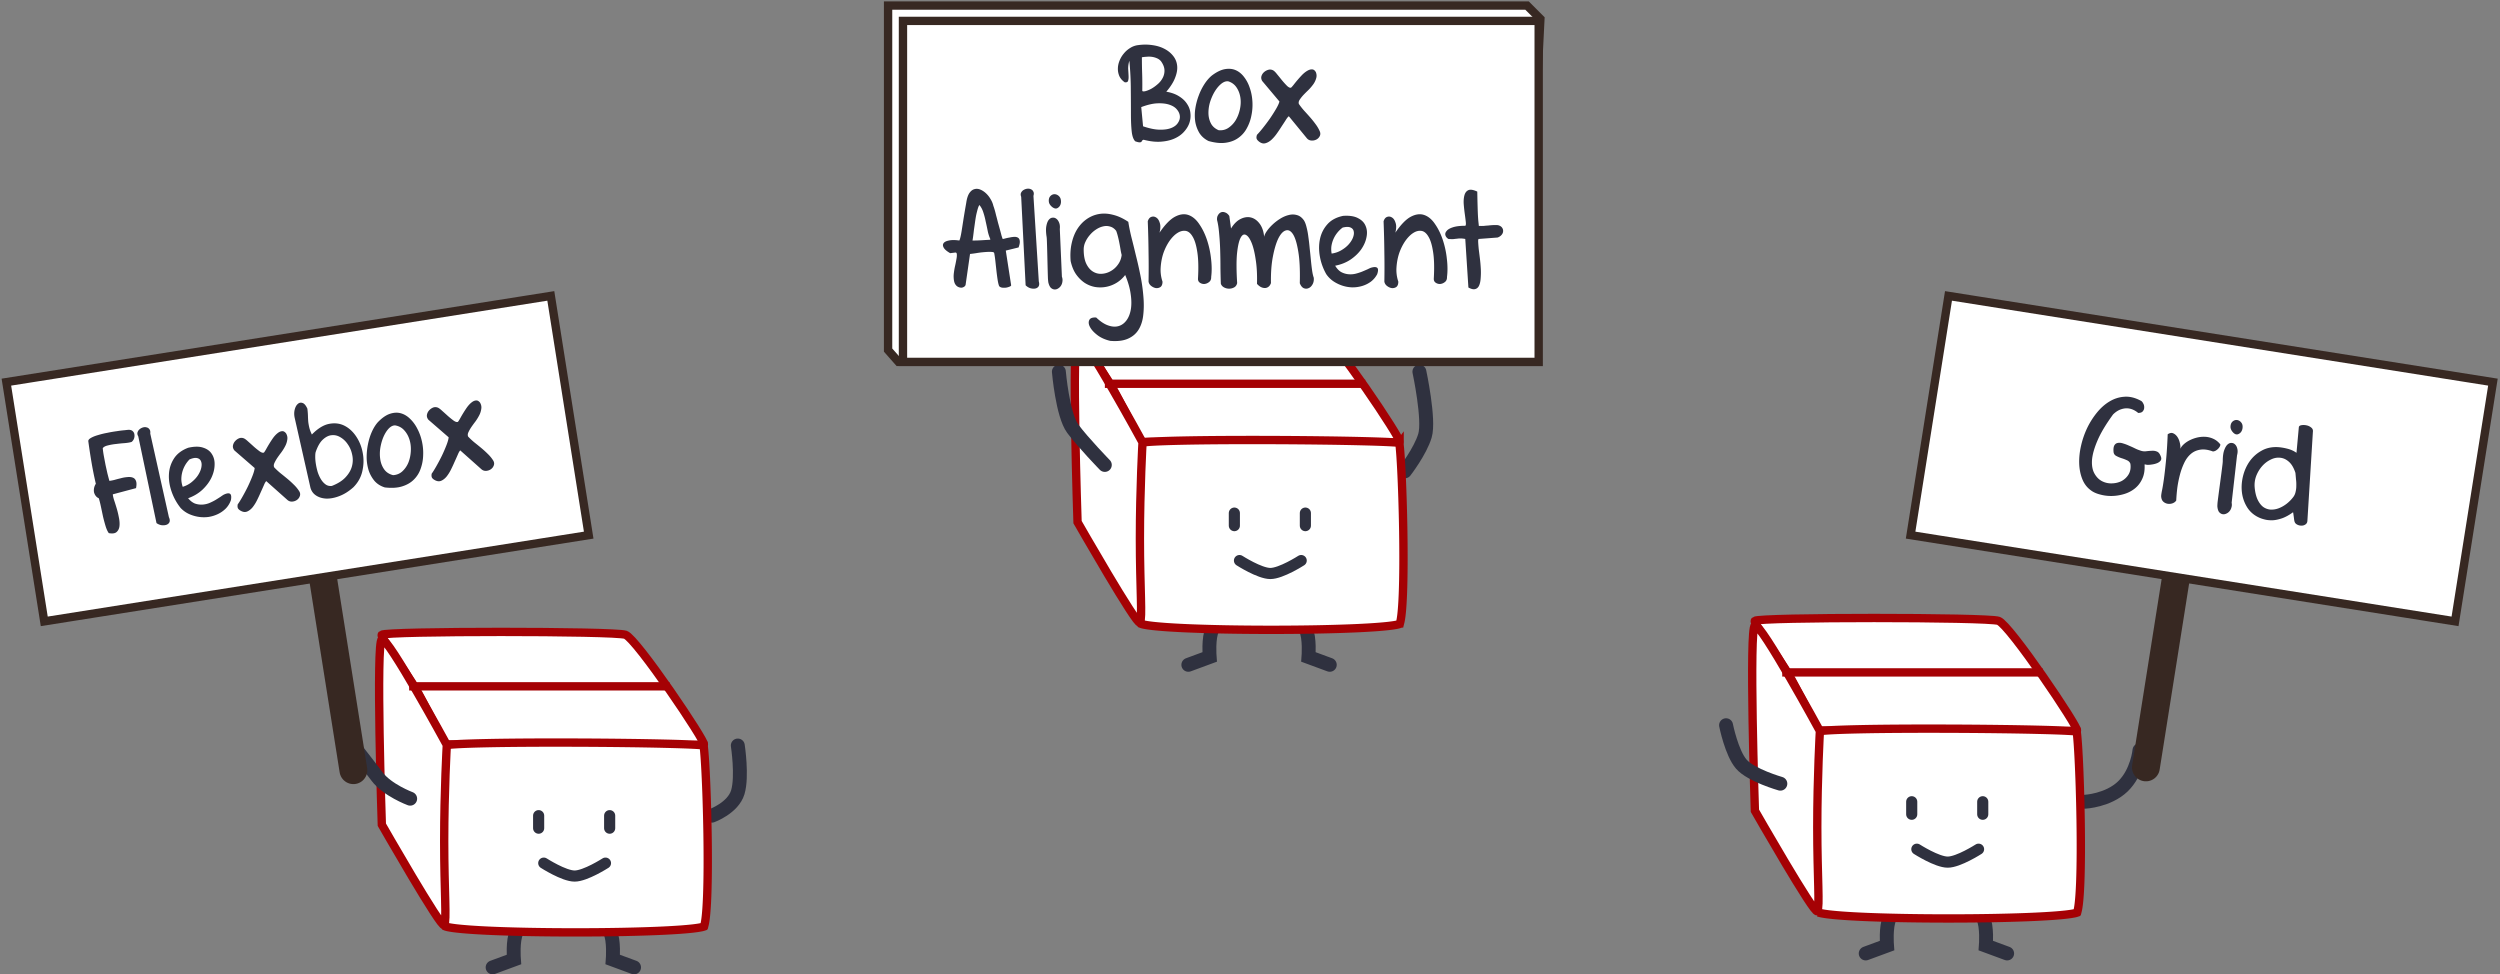<svg xmlns="http://www.w3.org/2000/svg" viewBox="0 0 898 350" fill="none"><rect x="0" y="0" width="898" height="350" fill="#808080" stroke="none"/><path fill="#fff" fill-rule="evenodd" stroke="#a50104" stroke-linecap="square" stroke-width="3" d="M252.834 267.396c.823-.879-24.198-38.01-28.176-39.385-3.978-1.374-86.046-1.374-87.531 0-.72.666 9.413 14.452 12.236 19.373 3.003 5.235 10.253 20.012 10.912 20.012 1.277 0 91.737.879 92.559 0z" clip-rule="evenodd"/><path stroke="#2f313f" stroke-linecap="round" stroke-width="5" d="M255.724 292.984s7.594-2.756 9.295-8.42c1.701-5.664 0-16.777 0-16.777M192.478 328.345s-5.362 3.377-6.895 6.36c-1.532 2.982-.987 9.955-.987 9.955l-7.646 2.822M212.224 328.345s5.362 3.377 6.894 6.36c1.533 2.982.987 9.955.987 9.955l7.646 2.822"/><path fill="#fff" stroke="#a50104" stroke-width="3" d="M160.089 267.805l.03-.135c.12-.02.262-.041.427-.063.727-.095 1.772-.184 3.109-.266 2.667-.163 6.391-.292 10.832-.387 8.878-.192 20.556-.252 32.221-.211 11.665.04 23.305.182 32.103.394 4.401.106 8.08.229 10.693.365a67.55 67.55 0 0 1 3.037.21l.182.02c.071.479.146 1.146.224 1.991.166 1.819.334 4.37.492 7.424.314 6.104.581 14.165.707 22.294.127 8.132.111 16.308-.14 22.649-.125 3.174-.308 5.858-.556 7.834-.125.992-.261 1.768-.404 2.325a4.478 4.478 0 0 1-.176.562 6.453 6.453 0 0 1-.813.224c-.751.166-1.805.328-3.145.482-2.673.307-6.348.565-10.712.773-8.721.415-20.099.623-31.507.623-11.407 0-22.824-.208-31.621-.623-4.403-.208-8.127-.467-10.859-.774-1.369-.153-2.459-.316-3.247-.484a7.679 7.679 0 0 1-.885-.232 1.87 1.87 0 0 1-.106-.04 3.58 3.58 0 0 1-.223-.578c-.168-.538-.332-1.297-.484-2.275-.304-1.949-.536-4.6-.701-7.745-.33-6.282-.389-14.39-.267-22.477.123-8.084.427-16.119.819-22.245.197-3.066.414-5.635.64-7.486.113-.929.225-1.649.33-2.149zm.145-.546a.136.136 0 0 1 .011-.026.14.14 0 0 1-.011.026z"/><path stroke="#2f313f" stroke-linecap="round" stroke-width="4" d="M195.318 310.033s7.227 4.646 11.085 4.646c3.857 0 11.085-4.646 11.085-4.646M193.478 292.984v4.5M218.988 292.984v4.5"/><path fill="#fff" fill-rule="evenodd" stroke="#a50104" stroke-linecap="square" stroke-width="3" d="M137.152 229.652c-2.185.94 0 66.578 0 66.578s21.424 37.482 22.4 36.058c.976-1.424 0-12.136 0-30.174s.944-34.548.944-34.548-21.16-38.853-23.344-37.914z" clip-rule="evenodd"/><path stroke="#a50104" stroke-linecap="square" stroke-width="3" d="M148.466 246.529h90.528"/><path stroke="#2f313f" stroke-linecap="round" stroke-width="5" d="M147.332 286.888s-8.263-3.072-11.944-8.029c-3.68-4.957-10.6-13.628-10.6-13.628"/><path stroke="#372822" stroke-linecap="round" stroke-width="10" d="M111.921 181.834l15.018 94.818"/><path fill="#fff" stroke="#372822" stroke-width="3" d="M2.288 137.262l195.562-30.974 13.61 85.929L15.898 223.19z"/><path fill="#2f313f" d="M39.084 191.502c-.442-.594-.828-1.435-1.159-2.521a56.93 56.93 0 0 1-.927-3.46c-.258-1.225-.51-2.419-.758-3.582-.252-1.194-.503-2.183-.754-2.966a2.713 2.713 0 0 1-1.14-.91 3.543 3.543 0 0 1-.584-1.284 4.25 4.25 0 0 1 .664-3.001 126.885 126.885 0 0 1-1.534-7.587c-.437-2.557-.83-5.137-1.178-7.739-.002-.411.317-.794.957-1.149.666-.39 1.514-.73 2.544-1.02a28.805 28.805 0 0 1 3.335-.813 44.93 44.93 0 0 1 3.465-.596 35.776 35.776 0 0 1 2.793-.347c.807-.096 1.306-.144 1.496-.142.637.025 1.108.204 1.414.535.336.327.525.724.568 1.192.073.463.023.945-.15 1.447a2.723 2.723 0 0 1-.858 1.18c-.54.181-1.325.321-2.353.42a51.08 51.08 0 0 0-3.178.314c-1.06.104-2.06.279-3.002.523-.916.208-1.528.542-1.835 1.002.085.936.224 1.911.416 2.924l.584 3.087.67 3.027c.248.973.485 1.869.71 2.687.467-.042 1.067-.153 1.798-.332.726-.21 1.485-.409 2.278-.598.788-.22 1.557-.357 2.308-.413.776-.091 1.433-.037 1.971.162.569.195.964.591 1.185 1.189.252.593.263 1.461.033 2.605l-8.333 2.222c-.003.38.13 1.023.4 1.929.297.871.612 1.865.947 2.983.33 1.087.604 2.214.82 3.382.248 1.163.32 2.212.214 3.146-.11.903-.457 1.607-1.042 2.111-.553.499-1.482.63-2.785.393zm21.586-5.744c.338.737.403 1.344.193 1.82-.214.446-.576.756-1.086.932-.51.175-1.104.222-1.781.139a4.305 4.305 0 0 1-1.782-.761l-6.546-31.141c-.304-.521-.395-.997-.274-1.428.148-.466.39-.837.726-1.112.362-.31.77-.533 1.223-.668.484-.14.926-.147 1.326-.02.425.091.763.322 1.011.694.275.336.371.843.289 1.521l6.7 30.024zm22.283-6.139a8.093 8.093 0 0 1-1.805 2.99 10.248 10.248 0 0 1-2.813 2.012 12.125 12.125 0 0 1-3.438 1.067c-1.209.16-2.414.145-3.614-.045a13.246 13.246 0 0 1-3.49-1.061 9.74 9.74 0 0 1-2.897-2.104 19.715 19.715 0 0 1-3.258-5.891c-.753-2.158-1.07-4.26-.951-6.303a11.38 11.38 0 0 1 1.818-5.604c1.092-1.692 2.788-2.973 5.086-3.843 2.229-.511 4.047-.514 5.456-.01 1.435.469 2.48 1.269 3.133 2.399.68 1.095.98 2.392.901 3.891-.048 1.495-.44 3.013-1.177 4.553-.742 1.51-1.814 2.929-3.218 4.259-1.407 1.299-3.114 2.313-5.118 3.041.779.921 1.59 1.552 2.435 1.893a6.842 6.842 0 0 0 2.625.391 7.943 7.943 0 0 0 2.525-.542c.83-.353 1.578-.725 2.243-1.115a91.922 91.922 0 0 0 1.813-1.142c.511-.365.883-.614 1.116-.746 1.057-.515 1.813-.635 2.268-.359.455.276.575 1.032.36 2.269zm-14.887-14.586c-.653.673-1.2 1.409-1.644 2.207a10.09 10.09 0 0 0-1.282 5.091 8.89 8.89 0 0 0 .496 2.532c1.267-.391 2.36-.975 3.282-1.754.951-.784 1.706-1.615 2.262-2.494.583-.915.963-1.814 1.14-2.696.176-.882.139-1.62-.113-2.213-.222-.597-.678-.984-1.37-1.159-.693-.175-1.616-.013-2.771.486zm18.546 18.515c-.516-.267-.879-.557-1.087-.872-.213-.346-.26-.845-.142-1.497.468-.643 1.035-1.556 1.702-2.737a67.794 67.794 0 0 0 1.972-3.729 57.129 57.129 0 0 0 1.633-3.771c.473-1.214.735-2.157.786-2.83l-7.262-6.301c-.433-.532-.616-1.089-.55-1.669a3.097 3.097 0 0 1 .7-1.582c.399-.474.864-.833 1.395-1.075a2.263 2.263 0 0 1 1.696-.079c.4.127.934.501 1.602 1.123.699.617 1.418 1.262 2.157 1.936a29.379 29.379 0 0 0 2.068 1.666c.674.463 1.187.603 1.538.421.16-.184.402-.554.725-1.112a45.868 45.868 0 0 1 2.491-4.048c.52-.716 1.046-1.289 1.579-1.722.558-.468 1.102-.728 1.632-.78.525-.083 1.023.17 1.497.759.43.723.581 1.474.451 2.254a6.977 6.977 0 0 1-.727 2.299 16.943 16.943 0 0 1-1.398 2.262c-.55.72-1.057 1.417-1.52 2.091-.431.67-.775 1.294-1.032 1.872-.225.574-.227 1.065-.004 1.472a26.077 26.077 0 0 0 2.226 2.068c.832.659 1.649 1.321 2.45 1.985a33.67 33.67 0 0 1 2.272 2.061 12.752 12.752 0 0 1 1.931 2.304c.412.599.522 1.199.333 1.798-.19.6-.541 1.083-1.052 1.448a3.308 3.308 0 0 1-1.755.61c-.658.041-1.247-.182-1.767-.669l-7.514-6.688c-.274.265-.571.786-.89 1.565-.325.747-.7 1.582-1.123 2.503a53.14 53.14 0 0 1-1.31 2.818 14.102 14.102 0 0 1-1.592 2.53c-.586.694-1.22 1.19-1.9 1.487-.68.298-1.418.241-2.21-.171zm40.32-8.522c-1.635 1.461-3.319 2.519-5.05 3.173-1.701.649-3.283.947-4.747.894-1.469-.084-2.719-.487-3.751-1.209-1.032-.723-1.684-1.743-1.956-3.06l-5.58-24.745c-.228-1.039-.225-2.02.008-2.943.234-.923.601-1.598 1.103-2.026.497-.458 1.063-.58 1.699-.364.63.185 1.213.868 1.748 2.049.111.9.179 1.727.203 2.483.02.724.055 1.447.106 2.166.082.715.214 1.453.398 2.215.179.731.481 1.538.906 2.42 2.124-2.172 4.199-3.45 6.227-3.834 2.027-.385 3.867-.154 5.519.692 1.653.845 3.063 2.157 4.23 3.933 1.168 1.777 1.938 3.743 2.311 5.899.399 2.12.346 4.28-.16 6.48-.48 2.164-1.551 4.09-3.214 5.777zm-13.538-12.663c-.106.333-.159.895-.16 1.686-.007.761.066 1.619.218 2.576.146.926.362 1.888.647 2.887.311.964.702 1.835 1.173 2.615.472.779 1.029 1.403 1.673 1.87.643.468 1.4.649 2.269.543 2.175-.851 3.827-1.904 4.958-3.158 1.161-1.26 1.916-2.582 2.266-3.966a8.604 8.604 0 0 0 .064-4.092c-.281-1.379-.791-2.596-1.527-3.65-.71-1.09-1.59-1.947-2.638-2.572-1.017-.63-2.071-.89-3.161-.781-1.064.074-2.121.589-3.172 1.547-1.025.922-1.895 2.42-2.61 4.495zm24.843 12.723c-1.497-.459-2.726-1.229-3.688-2.311a11.64 11.64 0 0 1-2.12-3.793 16.463 16.463 0 0 1-.726-4.583c-.007-1.644.15-3.251.471-4.821.316-1.6.777-3.081 1.384-4.443.607-1.362 1.312-2.502 2.116-3.42 1.492-1.565 2.944-2.586 4.356-3.063 1.411-.477 2.73-.543 3.955-.199 1.225.344 2.345 1.021 3.359 2.031 1.045 1.005 1.916 2.211 2.614 3.62.724 1.372 1.266 2.9 1.628 4.583.356 1.652.492 3.307.407 4.966a15.228 15.228 0 0 1-.91 4.748 9.875 9.875 0 0 1-2.466 3.902c-1.093 1.091-2.5 1.899-4.22 2.425-1.689.52-3.743.64-6.16.358zm2.956-4.407c1.316-.082 2.429-.543 3.34-1.383a8.895 8.895 0 0 0 2.16-3.143c.499-1.249.79-2.608.873-4.077.084-1.469-.069-2.837-.46-4.104-.395-1.297-1.015-2.417-1.861-3.359-.85-.973-1.942-1.575-3.276-1.807-.796-.032-1.575.345-2.336 1.13-.731.78-1.363 1.782-1.897 3.005-.508 1.188-.884 2.513-1.127 3.975a13.512 13.512 0 0 0-.002 4.177c.21 1.327.681 2.503 1.412 3.526.732 1.023 1.79 1.71 3.174 2.06zm15.098 1.833c-.517-.267-.88-.557-1.088-.872-.213-.346-.26-.845-.142-1.497.468-.643 1.035-1.556 1.702-2.737a66.78 66.78 0 0 0 1.972-3.729 56.937 56.937 0 0 0 1.634-3.771c.472-1.214.734-2.157.786-2.83l-7.263-6.301c-.432-.532-.615-1.089-.549-1.669a3.09 3.09 0 0 1 .699-1.582 3.96 3.96 0 0 1 1.395-1.075 2.262 2.262 0 0 1 1.696-.079c.4.127.934.501 1.602 1.123.699.617 1.418 1.262 2.158 1.936a29.105 29.105 0 0 0 2.067 1.666c.674.463 1.187.603 1.538.421.161-.184.403-.554.726-1.112a45.558 45.558 0 0 1 2.491-4.048c.519-.716 1.045-1.289 1.578-1.722.559-.468 1.103-.728 1.632-.78.525-.083 1.024.17 1.497.759.431.723.581 1.474.452 2.254a6.98 6.98 0 0 1-.728 2.299 17.037 17.037 0 0 1-1.397 2.262 50.448 50.448 0 0 0-1.52 2.091c-.432.67-.776 1.294-1.032 1.872-.226.574-.227 1.065-.005 1.472a26.167 26.167 0 0 0 2.226 2.068c.832.659 1.649 1.321 2.45 1.985a33.43 33.43 0 0 1 2.272 2.061 12.758 12.758 0 0 1 1.932 2.304c.411.599.522 1.199.332 1.798-.19.6-.541 1.083-1.052 1.448a3.308 3.308 0 0 1-1.754.61c-.658.041-1.247-.182-1.768-.669l-7.513-6.688c-.275.265-.572.787-.891 1.565-.325.747-.699 1.582-1.123 2.503a52.878 52.878 0 0 1-1.309 2.818 14.148 14.148 0 0 1-1.593 2.53c-.586.694-1.219 1.19-1.9 1.488-.681.297-1.417.24-2.21-.172z"/><path fill="#fff" fill-rule="evenodd" stroke="#a50104" stroke-linecap="square" stroke-width="3" d="M502.736 158.716c.823-.878-24.198-38.01-28.176-39.384-3.978-1.375-86.045-1.375-87.531 0-.72.666 9.413 14.451 12.236 19.372 3.003 5.235 10.253 20.012 10.912 20.012 1.277 0 91.737.879 92.559 0z" clip-rule="evenodd"/><path stroke="#2f313f" stroke-linecap="round" stroke-width="5" d="M504.626 169.304s5.521-7.135 7.222-12.799c1.701-5.664-2-23-2-23M442.38 219.666s-5.362 3.377-6.895 6.359c-1.532 2.983-.986 9.955-.986 9.955l-7.646 2.822M462.126 219.666s5.362 3.377 6.895 6.359c1.532 2.983.986 9.955.986 9.955l7.646 2.822"/><path fill="#fff" stroke="#a50104" stroke-width="3" d="M409.992 159.126l.029-.136c.12-.02.262-.041.427-.062.727-.095 1.772-.185 3.109-.267 2.667-.163 6.391-.291 10.832-.387 8.878-.191 20.556-.252 32.221-.211 11.665.041 23.305.182 32.103.394 4.401.106 8.08.229 10.693.365 1.31.069 2.332.139 3.037.211l.182.019c.071.479.146 1.146.224 1.991.166 1.819.335 4.37.492 7.424.314 6.104.581 14.166.708 22.294.126 8.132.11 16.309-.141 22.649-.125 3.174-.308 5.858-.556 7.835-.125.992-.261 1.768-.404 2.324a4.478 4.478 0 0 1-.176.562 6.403 6.403 0 0 1-.813.224c-.75.166-1.805.328-3.145.482-2.673.307-6.348.565-10.712.773-8.721.415-20.099.623-31.507.623-11.407 0-22.824-.208-31.621-.623-4.403-.208-8.127-.466-10.859-.773-1.369-.154-2.459-.317-3.247-.484a7.851 7.851 0 0 1-.885-.233 1.983 1.983 0 0 1-.106-.039 3.624 3.624 0 0 1-.223-.578c-.168-.539-.332-1.298-.484-2.275-.304-1.949-.535-4.601-.701-7.746-.33-6.281-.389-14.39-.267-22.477.123-8.084.427-16.118.82-22.244.196-3.066.413-5.635.639-7.486.113-.93.225-1.649.331-2.149zm.144-.547l.011-.026a.14.14 0 0 1-.011.026z"/><path stroke="#2f313f" stroke-linecap="round" stroke-width="4" d="M445.22 201.353S452.447 206 456.305 206c3.857 0 11.085-4.647 11.085-4.647M443.38 184.304v4.5M468.89 184.304v4.5"/><path fill="#fff" fill-rule="evenodd" stroke="#a50104" stroke-linecap="square" stroke-width="3" d="M387.054 120.972c-2.184.94 0 66.578 0 66.578s21.425 37.482 22.401 36.059c.976-1.424 0-12.137 0-30.175 0-18.037.943-34.548.943-34.548s-21.159-38.853-23.344-37.914z" clip-rule="evenodd"/><path stroke="#a50104" stroke-linecap="square" stroke-width="3" d="M398.369 137.849h90.527"/><path stroke="#2f313f" stroke-linecap="round" stroke-width="5" d="M396.848 167.005s-7.819-8.043-11.5-13c-3.681-4.957-5-20.5-5-20.5"/><path fill="#fff" stroke="#372822" stroke-width="3" d="M319 2h229.519l4.787 4.791-5.863 117.76-224.711 5.432L319 125.75V2z"/><path fill="#fff" stroke="#372822" stroke-width="3" d="M324.348 7.505h228.348V130.01H324.348z"/><path fill="#2f313f" d="M407.778 50.755c-.657-.656-1.079-1.828-1.266-3.516-.188-1.687-.281-3.78-.281-6.28 0-2.532-.016-5.407-.047-8.626 0-3.25-.172-6.75-.516-10.5a8.91 8.91 0 0 0-.422 2.953c.063.938.11 1.782.141 2.532.031.718-.031 1.296-.188 1.734-.125.406-.515.578-1.171.516-.875-.594-1.516-1.313-1.922-2.157a6.507 6.507 0 0 1-.563-2.672c0-.968.188-1.921.563-2.859a9.216 9.216 0 0 1 1.547-2.625 8.811 8.811 0 0 1 2.296-2.015 6.72 6.72 0 0 1 2.86-1.032c1.781-.25 3.484-.25 5.109 0 1.625.219 3.063.657 4.313 1.313 1.281.656 2.328 1.5 3.14 2.531a6.623 6.623 0 0 1 1.453 3.469c.157 1.312-.078 2.765-.703 4.36-.593 1.593-1.656 3.28-3.187 5.062 1.844.312 3.39.875 4.64 1.687 1.25.781 2.204 1.703 2.86 2.766a6.96 6.96 0 0 1 1.172 3.375 7.97 7.97 0 0 1-.422 3.515c-.406 1.125-1.078 2.188-2.016 3.188-.906.969-2.047 1.75-3.422 2.344-1.375.593-2.984.953-4.828 1.078-1.844.125-3.89-.11-6.14-.703-.282.093-.469.218-.563.375a1.24 1.24 0 0 1-.281.422c-.125.093-.344.14-.656.14-.282 0-.782-.125-1.5-.375zm2.812-5.39c2.281.78 4.266 1.187 5.953 1.218 1.688.032 3.078-.172 4.172-.61 1.094-.437 1.891-1.046 2.391-1.827.531-.782.765-1.578.703-2.39-.063-.845-.406-1.642-1.031-2.392-.594-.75-1.485-1.328-2.672-1.734-1.157-.406-2.594-.578-4.313-.516-1.687.063-3.64.516-5.859 1.36l.656 6.89zm-.281-12.704c.125.188.484.22 1.078.094.625-.156 1.328-.437 2.109-.844a13.539 13.539 0 0 0 2.297-1.64 7.343 7.343 0 0 0 1.828-2.25 5.492 5.492 0 0 0 .657-2.813c-.032-1.031-.454-2.11-1.266-3.234a3.92 3.92 0 0 0-1.406-1.031 6.889 6.889 0 0 0-1.782-.516 7.459 7.459 0 0 0-1.875-.047 15.6 15.6 0 0 0-1.781.188c0 1.968.031 3.921.094 5.859.062 1.938.078 4.016.047 6.234zm23.812 18c-1.406-.687-2.5-1.64-3.281-2.859-.75-1.25-1.25-2.61-1.5-4.078a16.467 16.467 0 0 1 0-4.64c.25-1.626.656-3.188 1.219-4.688a20.753 20.753 0 0 1 2.062-4.172c.813-1.25 1.688-2.266 2.625-3.047 1.719-1.313 3.313-2.094 4.782-2.344 1.468-.25 2.781-.11 3.937.422 1.156.531 2.156 1.375 3 2.531.875 1.157 1.547 2.485 2.016 3.985.5 1.468.797 3.062.89 4.781a18.83 18.83 0 0 1-.375 4.969 15.205 15.205 0 0 1-1.64 4.547 9.885 9.885 0 0 1-3.047 3.468c-1.25.907-2.766 1.485-4.547 1.735-1.75.25-3.797.047-6.141-.61zm3.61-3.89c1.312.125 2.484-.157 3.515-.844a8.876 8.876 0 0 0 2.625-2.766c.688-1.156 1.188-2.453 1.5-3.89.313-1.438.375-2.813.188-4.125-.188-1.344-.625-2.547-1.313-3.61-.687-1.093-1.672-1.859-2.953-2.297-.781-.156-1.609.094-2.484.75-.844.657-1.625 1.547-2.344 2.672-.687 1.094-1.266 2.344-1.734 3.75a13.524 13.524 0 0 0-.657 4.125c0 1.344.282 2.578.844 3.703.563 1.126 1.5 1.97 2.813 2.532zm14.625 4.172c-.469-.344-.782-.688-.938-1.032-.156-.375-.125-.875.094-1.5.562-.562 1.266-1.375 2.109-2.437a68.189 68.189 0 0 0 2.532-3.375 57.81 57.81 0 0 0 2.203-3.469c.656-1.125 1.062-2.016 1.218-2.672l-6.187-7.36c-.344-.593-.438-1.171-.281-1.733.187-.594.5-1.079.937-1.454a3.97 3.97 0 0 1 1.547-.843 2.26 2.26 0 0 1 1.688.187c.375.188.843.64 1.406 1.36.594.718 1.203 1.468 1.828 2.25.625.75 1.219 1.406 1.781 1.968.594.563 1.078.782 1.453.657.188-.157.485-.485.891-.985a45.316 45.316 0 0 1 3.094-3.61c.625-.624 1.234-1.109 1.828-1.452.625-.375 1.203-.547 1.734-.516.531 0 .985.328 1.36.984.312.782.343 1.547.093 2.297a6.963 6.963 0 0 1-1.078 2.157 17.01 17.01 0 0 1-1.734 2.015 50.142 50.142 0 0 0-1.828 1.828 13.82 13.82 0 0 0-1.313 1.688c-.312.531-.39 1.015-.234 1.453.562.812 1.187 1.61 1.875 2.39.719.782 1.422 1.563 2.109 2.344a33.786 33.786 0 0 1 1.922 2.39 12.812 12.812 0 0 1 1.547 2.579c.312.656.328 1.266.047 1.828a2.757 2.757 0 0 1-1.266 1.266 3.306 3.306 0 0 1-1.828.328c-.656-.063-1.203-.375-1.641-.938l-6.375-7.78c-.312.218-.687.687-1.125 1.405-.437.688-.937 1.453-1.5 2.297a53.152 53.152 0 0 1-1.734 2.578 14.073 14.073 0 0 1-1.969 2.25c-.687.594-1.39.985-2.109 1.172-.719.188-1.438.016-2.156-.515zm-108.61 51.859c-.531-.437-.875-1.031-1.031-1.781a9.295 9.295 0 0 1-.141-2.485c.094-.906.235-1.812.422-2.718a40.57 40.57 0 0 0 .516-2.532c.156-.75.219-1.359.187-1.828 0-.5-.171-.75-.515-.75l-1.875.235c-1.156-.657-1.922-1.297-2.297-1.922-.375-.656-.406-1.203-.094-1.64.313-.47.953-.798 1.922-.985.969-.219 2.219-.219 3.75 0 .156-.313.281-.688.375-1.125.125-.469.266-1.172.422-2.11.156-.968.359-2.265.609-3.89s.61-3.766 1.078-6.422c.219-1.5.579-2.64 1.079-3.422.531-.781 1.125-1.266 1.781-1.453.687-.219 1.39-.188 2.109.094.719.28 1.406.718 2.063 1.312a8.655 8.655 0 0 1 1.687 2.11c.5.812.844 1.64 1.031 2.484.094.219.235.64.422 1.266.188.625.375 1.343.563 2.156.219.781.437 1.625.656 2.531.25.875.484 1.719.703 2.531.219.782.406 1.485.563 2.11.187.593.328 1.015.422 1.265.187 0 .5-.062.937-.187.469-.125.984-.235 1.547-.328a10.348 10.348 0 0 1 1.641-.235c.531-.031.984.063 1.359.282.375.218.594.609.656 1.171.094.532-.047 1.313-.422 2.344l-4.593 1.125 1.921 12.422c.032.188-.14.359-.515.516a5.59 5.59 0 0 1-1.266.375c-.5.062-1 .062-1.5 0-.469-.094-.812-.282-1.031-.563-.219-.562-.406-1.359-.563-2.39a82.89 82.89 0 0 1-.421-3.235c-.125-1.156-.25-2.297-.375-3.422a34.192 34.192 0 0 0-.422-2.86l-.282-.28a10.018 10.018 0 0 0-1.921-.094c-.625.031-1.266.078-1.922.14-.657.063-1.36.157-2.11.282-.75.125-1.562.234-2.437.328l-1.594 11.109c-.094.282-.266.5-.516.657a2.047 2.047 0 0 1-.796.328c-.313.031-.625 0-.938-.094a2.675 2.675 0 0 1-.844-.422zm5.578-16.406c1.094 0 2.141-.031 3.141-.094 1.031-.063 2.109-.125 3.234-.188v-.28a14.081 14.081 0 0 1-.937-3 123.84 123.84 0 0 0-.703-3.282 25.779 25.779 0 0 0-.844-3.234c-.312-1.032-.781-1.922-1.406-2.672-.219.281-.422.75-.61 1.406a39.35 39.35 0 0 0-.562 2.25 46.664 46.664 0 0 0-.422 2.625c-.125.906-.25 1.781-.375 2.625-.094.844-.187 1.61-.281 2.297a37.852 37.852 0 0 1-.235 1.547zm23.813 14.672c.219.781.187 1.39-.094 1.828-.281.406-.687.656-1.219.75-.531.094-1.125.047-1.781-.141a4.293 4.293 0 0 1-1.64-1.031l-1.594-31.781c-.219-.563-.235-1.047-.047-1.453.219-.438.516-.766.891-.985.406-.25.843-.406 1.312-.469.5-.062.938 0 1.313.188.406.156.703.437.89.844.219.375.235.89.047 1.547l1.922 30.703zm8.297-1.688c.219.594.281 1.172.187 1.735a3.434 3.434 0 0 1-.515 1.5 3.107 3.107 0 0 1-1.078 1.031 2.09 2.09 0 0 1-1.266.328c-.438-.031-.859-.219-1.266-.563-.375-.375-.672-.968-.89-1.781-.063-.219-.125-.75-.188-1.594-.031-.875-.062-1.89-.094-3.046-.031-1.157-.062-2.391-.093-3.704-.032-1.343-.063-2.593-.094-3.75a304.868 304.868 0 0 0-.094-3c-.031-.875-.078-1.437-.14-1.687-.219-1.531-.235-2.766-.047-3.703.187-.969.468-1.688.843-2.156.407-.5.86-.766 1.36-.797.5-.063.953.062 1.359.375.438.312.781.797 1.031 1.453.25.625.329 1.375.235 2.25l.75 17.11zm-3.375-24.937c-.688-.532-1.11-1.11-1.266-1.735-.125-.656-.078-1.234.141-1.734.25-.5.625-.86 1.125-1.078.531-.219 1.094-.188 1.687.094.688.375 1.11.906 1.266 1.593.156.688.125 1.328-.094 1.922a2.355 2.355 0 0 1-1.125 1.266c-.5.25-1.078.14-1.734-.328zm20.765 48c-1.875-.438-3.437-1.141-4.687-2.11-1.25-.968-2.125-1.937-2.625-2.906-.5-.937-.578-1.766-.234-2.484.343-.688 1.171-.985 2.484-.891 1.469 1.406 2.875 2.344 4.219 2.813 1.375.5 2.625.593 3.75.281 1.125-.313 2.078-.985 2.859-2.016.781-1.031 1.313-2.344 1.594-3.937.281-1.594.265-3.453-.047-5.578-.281-2.094-.938-4.375-1.969-6.844a10.995 10.995 0 0 1-3.094 2.812 11.255 11.255 0 0 1-3.75 1.453c-1.312.25-2.64.266-3.984.047a10.282 10.282 0 0 1-3.75-1.5c-1.156-.781-2.187-1.812-3.094-3.093-.875-1.282-1.515-2.86-1.922-4.735-.187-2.312-.062-4.437.375-6.375.438-1.969 1.11-3.672 2.016-5.11.938-1.468 2.063-2.655 3.375-3.562a10.944 10.944 0 0 1 4.406-1.828c1.594-.281 3.282-.187 5.063.281 1.812.438 3.64 1.282 5.484 2.532.219 1.5.578 3.297 1.078 5.39a350.038 350.038 0 0 1 1.641 6.657 146.656 146.656 0 0 1 1.641 7.265c.5 2.5.843 4.922 1.031 7.266.219 2.344.219 4.547 0 6.609-.188 2.063-.719 3.844-1.594 5.344-.875 1.5-2.141 2.625-3.797 3.375-1.656.781-3.812 1.062-6.469.844zm-9.562-32.86c0 2.125.312 3.844.937 5.157.625 1.28 1.422 2.218 2.391 2.812.969.594 2.016.86 3.141.797a7.24 7.24 0 0 0 3.187-.938 7.827 7.827 0 0 0 2.625-2.343c.75-1 1.203-2.157 1.36-3.47a26.156 26.156 0 0 1-.422-2.062 61.97 61.97 0 0 0-.422-2.343 35.656 35.656 0 0 0-.516-2.297c-.187-.75-.39-1.406-.609-1.969-.625-.813-1.36-1.328-2.203-1.547-.813-.25-1.657-.265-2.532-.047-.843.188-1.687.563-2.531 1.125a10.074 10.074 0 0 0-2.203 1.969 9.935 9.935 0 0 0-1.594 2.484 6.289 6.289 0 0 0-.609 2.672zm28.312 11.578c0 .969-.265 1.625-.796 1.969-.5.313-1.063.422-1.688.328-.594-.125-1.156-.406-1.687-.843-.5-.438-.782-.954-.844-1.547a277.93 277.93 0 0 0 0-10.172 371.347 371.347 0 0 0-.281-11.39c.25-.845.671-1.376 1.265-1.595.625-.218 1.219-.14 1.781.235.563.344.985.984 1.266 1.922.313.906.281 2.078-.094 3.515 2-2.937 3.875-4.86 5.625-5.765 1.75-.907 3.36-1.094 4.828-.563 1.469.531 2.75 1.625 3.844 3.281 1.125 1.625 2.047 3.516 2.766 5.672a32.015 32.015 0 0 1 1.453 6.797c.281 2.344.297 4.5.047 6.469.031.812-.219 1.422-.75 1.828-.5.406-1.063.641-1.688.703a2.584 2.584 0 0 1-1.64-.469c-.5-.343-.719-.875-.657-1.593.219-3.938.125-7.125-.281-9.563-.375-2.437-.937-4.25-1.687-5.437-.719-1.22-1.563-1.891-2.532-2.016-.968-.125-1.953.14-2.953.797-.968.625-1.906 1.578-2.812 2.86-.875 1.28-1.594 2.718-2.156 4.312-.532 1.594-.86 3.297-.985 5.11-.125 1.78.094 3.5.656 5.155zm26.813.516c-.156.719-.516 1.234-1.078 1.547a3.71 3.71 0 0 1-1.828.469 3.884 3.884 0 0 1-1.828-.469c-.563-.313-.938-.75-1.125-1.313-.063-1.656-.11-3.53-.141-5.625 0-2.093-.031-4.187-.094-6.28a90.488 90.488 0 0 0-.375-6.095c-.156-1.937-.406-3.562-.75-4.875-.062-.687.047-1.265.328-1.734.282-.5.641-.844 1.078-1.031.469-.188.969-.172 1.5.047.563.187 1.063.609 1.5 1.265l.61 4.5c1.031-1.687 2.203-2.843 3.515-3.468 1.313-.625 2.547-.782 3.704-.47 1.187.313 2.218 1.063 3.093 2.25.875 1.188 1.407 2.75 1.594 4.688.063-.531.359-1.187.891-1.968.531-.782 1.203-1.563 2.015-2.344a16.864 16.864 0 0 1 2.766-2.156c1.031-.657 2.062-1.11 3.094-1.36 1.031-.281 2.031-.281 3 0 .968.25 1.812.89 2.531 1.922.375.594.687 1.422.937 2.484.282 1.063.5 2.25.657 3.563.187 1.281.343 2.64.468 4.078.157 1.406.297 2.766.422 4.078a86.24 86.24 0 0 0 .422 3.656c.156 1.125.36 2.032.61 2.72.093.937-.063 1.749-.469 2.437-.375.656-.844 1.093-1.406 1.312-.563.25-1.141.25-1.735 0-.594-.281-1.062-.875-1.406-1.781.125-4.75-.063-8.563-.563-11.438-.468-2.875-1.093-4.921-1.875-6.14-.781-1.219-1.656-1.672-2.625-1.36-.937.282-1.812 1.22-2.625 2.813-.781 1.594-1.437 3.766-1.968 6.516-.532 2.718-.766 5.906-.703 9.562-.219.625-.532 1.078-.938 1.359a2.053 2.053 0 0 1-1.266.422c-.468 0-.953-.125-1.453-.375a5.103 5.103 0 0 1-1.359-1.125c.094-3.281-.063-6.187-.469-8.718-.375-2.563-.875-4.594-1.5-6.094s-1.297-2.422-2.015-2.766c-.719-.375-1.36-.015-1.922 1.078-.563 1.063-.985 2.922-1.266 5.578-.25 2.625-.234 6.172.047 10.641zm50.297-3.188a8.1 8.1 0 0 1-2.25 2.672 10.243 10.243 0 0 1-3.094 1.547 12.114 12.114 0 0 1-3.562.516 12.52 12.52 0 0 1-3.563-.609 13.292 13.292 0 0 1-3.281-1.594 9.748 9.748 0 0 1-2.531-2.531 19.718 19.718 0 0 1-2.297-6.329c-.407-2.25-.391-4.375.047-6.375.437-2 1.328-3.75 2.671-5.25 1.344-1.5 3.219-2.5 5.625-3 2.282-.156 4.079.125 5.391.844 1.344.688 2.25 1.64 2.719 2.86.5 1.187.594 2.515.281 3.984-.281 1.469-.906 2.906-1.875 4.312-.969 1.375-2.25 2.61-3.844 3.704-1.593 1.062-3.437 1.796-5.531 2.203.625 1.03 1.328 1.78 2.109 2.25a6.841 6.841 0 0 0 2.532.797 7.916 7.916 0 0 0 2.578-.141 19.62 19.62 0 0 0 2.39-.75 91.68 91.68 0 0 0 1.969-.844c.563-.281.969-.469 1.219-.562 1.125-.344 1.891-.344 2.297 0 .406.343.406 1.109 0 2.297zm-12.422-16.734a10.456 10.456 0 0 0-1.969 1.922 10.132 10.132 0 0 0-1.359 2.297 10.144 10.144 0 0 0-.703 2.531 8.887 8.887 0 0 0 .093 2.578c1.313-.187 2.485-.593 3.516-1.218 1.063-.625 1.938-1.329 2.625-2.11.719-.812 1.234-1.64 1.547-2.484.312-.844.391-1.578.234-2.203-.125-.625-.515-1.078-1.172-1.36-.656-.281-1.593-.265-2.812.047zm20.016 19.406c0 .969-.266 1.625-.797 1.969-.5.313-1.063.422-1.688.328-.594-.125-1.156-.406-1.687-.843-.5-.438-.782-.954-.844-1.547a277.93 277.93 0 0 0 0-10.172 371.347 371.347 0 0 0-.281-11.39c.25-.845.672-1.376 1.265-1.595.625-.218 1.219-.14 1.782.235.562.344.984.984 1.265 1.922.313.906.281 2.078-.094 3.515 2-2.937 3.875-4.86 5.625-5.765 1.75-.907 3.36-1.094 4.829-.563 1.468.531 2.75 1.625 3.843 3.281 1.125 1.625 2.047 3.516 2.766 5.672a32.015 32.015 0 0 1 1.453 6.797c.281 2.344.297 4.5.047 6.469.031.812-.219 1.422-.75 1.828-.5.406-1.063.641-1.688.703a2.584 2.584 0 0 1-1.64-.469c-.5-.343-.719-.875-.656-1.593.218-3.938.125-7.125-.282-9.563-.375-2.437-.937-4.25-1.687-5.437-.719-1.22-1.563-1.891-2.531-2.016-.969-.125-1.954.14-2.954.797-.968.625-1.906 1.578-2.812 2.86-.875 1.28-1.594 2.718-2.156 4.312-.532 1.594-.86 3.297-.985 5.11-.125 1.78.094 3.5.657 5.155zm28.875-15.328c-.157.063-.219.422-.188 1.078.031.657.094 1.485.188 2.485l.421 3.375c.157 1.25.266 2.484.329 3.703a25.614 25.614 0 0 1-.047 3.469c-.063 1.062-.25 1.937-.563 2.625-.312.687-.781 1.109-1.406 1.265-.594.188-1.406 0-2.438-.562l-1.125-17.438c-.687-.125-1.25-.187-1.687-.187-.438 0-.859.031-1.266.094-.375.03-.797.078-1.265.14-.469.031-1.078.016-1.828-.047-.563-.343-.922-.781-1.079-1.312-.156-.531-.015-1.047.422-1.547.407-.531 1.141-.969 2.203-1.313 1.094-.375 2.594-.562 4.5-.562.219-.125.282-.594.188-1.406-.094-.844-.219-1.828-.375-2.953a58.197 58.197 0 0 1-.375-3.516c-.063-1.219.031-2.266.281-3.14.25-.876.719-1.47 1.406-1.782.719-.313 1.782-.14 3.188.516.031 1.75.062 3.218.094 4.406.031 1.187.062 2.187.093 3 .032.781.063 1.406.094 1.875.031.469.063.875.094 1.219.031.312.062.609.094.89.031.25.062.563.093.938.657.031 1.25.031 1.782 0 .562-.063 1.093-.11 1.593-.14.532-.063 1.063-.11 1.594-.141a17.836 17.836 0 0 1 1.828 0c.688.156 1.188.437 1.5.843.313.407.453.844.422 1.313 0 .469-.187.922-.562 1.36-.344.405-.813.718-1.407.937l-6.796.515z"/><path fill="#fff" fill-rule="evenodd" stroke="#a50104" stroke-linecap="square" stroke-width="3" d="M746.047 262.396c.822-.879-24.198-38.01-28.177-39.385-3.978-1.374-86.045-1.374-87.531 0-.72.666 9.413 14.452 12.236 19.373 3.003 5.235 10.254 20.012 10.912 20.012 1.277 0 91.737.879 92.56 0z" clip-rule="evenodd"/><path stroke="#2f313f" stroke-linecap="round" stroke-width="5" d="M748.936 287.984s8.295-.42 13.564-5.484 6-13 6-13M685.69 323.345s-5.362 3.377-6.895 6.36c-1.532 2.982-.986 9.955-.986 9.955l-7.646 2.822M705.436 323.345s5.362 3.377 6.895 6.36c1.532 2.982.986 9.955.986 9.955l7.646 2.822"/><path fill="#fff" stroke="#a50104" stroke-width="3" d="M653.302 262.805l.03-.135c.12-.02.261-.041.426-.063.728-.095 1.773-.184 3.11-.266 2.666-.163 6.39-.292 10.832-.387 8.877-.192 20.555-.252 32.221-.211 11.664.04 23.304.182 32.102.394 4.401.106 8.081.229 10.693.365 1.31.068 2.333.139 3.038.21l.182.02c.071.479.146 1.146.223 1.991.167 1.819.335 4.37.492 7.424.314 6.104.582 14.165.708 22.294.126 8.132.11 16.308-.14 22.649-.126 3.174-.309 5.858-.557 7.834-.124.992-.261 1.768-.404 2.325a4.315 4.315 0 0 1-.176.562 6.403 6.403 0 0 1-.813.224c-.75.166-1.805.328-3.145.482-2.673.307-6.348.565-10.712.773-8.721.415-20.098.623-31.506.623-11.408 0-22.824-.208-31.622-.623-4.402-.208-8.127-.467-10.859-.774-1.369-.153-2.458-.316-3.247-.484a7.736 7.736 0 0 1-.885-.232c-.043-.015-.078-.029-.106-.04a3.58 3.58 0 0 1-.223-.578c-.168-.538-.332-1.297-.484-2.275-.303-1.949-.535-4.6-.701-7.745-.33-6.282-.389-14.39-.266-22.477.122-8.084.426-16.119.819-22.245.196-3.066.414-5.635.639-7.486.113-.929.225-1.649.331-2.149zm.144-.546a.136.136 0 0 1 .011-.026c.001.001-.003.01-.011.026z"/><path stroke="#2f313f" stroke-linecap="round" stroke-width="4" d="M688.53 305.033s7.227 4.646 11.085 4.646c3.857 0 11.085-4.646 11.085-4.646M686.69 287.984v4.5M712.2 287.984v4.5"/><path fill="#fff" fill-rule="evenodd" stroke="#a50104" stroke-linecap="square" stroke-width="3" d="M630.364 224.652c-2.184.94 0 66.578 0 66.578s21.425 37.482 22.401 36.058c.976-1.424 0-12.136 0-30.174s.943-34.548.943-34.548-21.159-38.853-23.344-37.914z" clip-rule="evenodd"/><path stroke="#a50104" stroke-linecap="square" stroke-width="3" d="M641.679 241.529h90.527"/><path stroke="#2f313f" stroke-linecap="round" stroke-width="5" d="M639.5 281.5s-10.5-3-14-7-5.5-14-5.5-14"/><path stroke="#372822" stroke-linecap="round" stroke-width="10" d="M785.828 180.834l-15.018 94.818"/><path fill="#fff" stroke="#372822" stroke-width="3" d="M895.46 137.262L699.897 106.29l-13.61 85.928 195.563 30.974z"/><path fill="#2f313f" d="M751.095 176.164c-1.421-1.016-2.47-2.385-3.147-4.105-.676-1.721-1.044-3.599-1.101-5.633-.058-2.034.167-4.15.673-6.347a30.784 30.784 0 0 1 2.192-6.345 28.324 28.324 0 0 1 3.538-5.562c1.374-1.681 2.881-3.008 4.523-3.982 1.677-1 3.442-1.559 5.296-1.677 1.889-.143 3.84.324 5.853 1.402.355.151.653.467.893.948.276.455.404.95.382 1.485.015.508-.154.972-.505 1.391-.315.393-.868.59-1.66.591a7.35 7.35 0 0 0-1.944-1.209 5.652 5.652 0 0 0-2.254-.452c-.76.006-1.563.179-2.408.52-.814.346-1.613.899-2.398 1.661-2.587 3.545-4.46 6.681-5.619 9.409-1.155 2.696-1.809 5.028-1.963 6.997-.118 1.943.167 3.539.855 4.787.689 1.248 1.572 2.163 2.651 2.745a7.053 7.053 0 0 0 3.52.843c1.3-.016 2.482-.288 3.547-.815a6.489 6.489 0 0 0 2.562-2.394c.644-1.069.862-2.348.655-3.836-.221-.604-.658-1.037-1.313-1.299a14.166 14.166 0 0 0-1.971-.74 11.181 11.181 0 0 1-1.864-.817c-.552-.309-.854-.8-.906-1.472-.085-1.058.021-1.832.321-2.322.299-.491.723-.772 1.272-.843.554-.102 1.176-.035 1.867.201.726.21 1.442.481 2.149.815.742.307 1.435.623 2.08.946.676.329 1.24.56 1.694.696.742.307 1.483.424 2.222.352a22.803 22.803 0 0 1 2.164-.18c.673-.051 1.29.046 1.852.294.567.216 1.026.811 1.378 1.784.226.574.196 1.059-.088 1.457-.28.367-.691.666-1.234.896a7.73 7.73 0 0 1-1.638.453c-.584.097-1.052.15-1.401.158a3.738 3.738 0 0 1-.802-.032 2.633 2.633 0 0 0-.694-.11c.129 1.982-.142 3.695-.814 5.139-.636 1.418-1.533 2.589-2.692 3.512-1.123.898-2.415 1.564-3.876 1.997-1.46.433-2.92.66-4.379.683a14.76 14.76 0 0 1-4.189-.522c-1.338-.338-2.432-.828-3.279-1.468zm30.608 3.614c-.294.459-.744.8-1.348 1.02a3.552 3.552 0 0 1-1.733.153 3.062 3.062 0 0 1-1.586-.773c-.44-.418-.689-1.043-.747-1.875-.013-.318.072-.953.254-1.905.218-.978.451-2.349.699-4.113.253-1.795.51-4.017.771-6.665.266-2.679.474-5.889.624-9.63.741-.484 1.392-.602 1.954-.355.593.252 1.095.679 1.506 1.282.41.603.709 1.315.895 2.135.192.79.251 1.511.18 2.165.247-.562.666-1.113 1.258-1.652a9.576 9.576 0 0 1 2.177-1.459 12.679 12.679 0 0 1 2.666-.954 10.378 10.378 0 0 1 2.934-.247 7.875 7.875 0 0 1 2.873.74c.944.434 1.771 1.103 2.482 2.007a1.828 1.828 0 0 1-.278.857 3.642 3.642 0 0 1-.648.799c-.26.244-.547.452-.859.624a2.51 2.51 0 0 1-.892.238c-1.731-.654-3.264-.865-4.598-.633-1.298.205-2.424.723-3.378 1.553-.954.83-1.742 1.907-2.363 3.233a23.96 23.96 0 0 0-1.523 4.22 40.497 40.497 0 0 0-.933 4.693 63.744 63.744 0 0 0-.387 4.542zm19.904.779c.124.621.095 1.202-.086 1.743a3.414 3.414 0 0 1-.744 1.401 3.099 3.099 0 0 1-1.226.85 2.09 2.09 0 0 1-1.301.126c-.427-.1-.815-.351-1.162-.754-.312-.429-.512-1.062-.601-1.899-.028-.225-.006-.76.064-1.603.106-.869.234-1.877.384-3.024s.312-2.371.487-3.672c.179-1.332.344-2.572.494-3.719.15-1.147.275-2.139.376-2.978.106-.869.148-1.432.125-1.688.024-1.547.202-2.768.533-3.665.337-.928.727-1.593 1.171-1.998.48-.43.969-.622 1.467-.574.504.016.932.211 1.284.583.384.377.647.909.792 1.596.149.657.109 1.41-.121 2.259l-1.936 17.016zm.568-25.158c-.596-.632-.922-1.269-.979-1.911-.02-.668.116-1.231.411-1.691a2.22 2.22 0 0 1 1.279-.889c.559-.133 1.11-.014 1.652.357.621.478.954 1.068 1.001 1.772.047.703-.084 1.331-.393 1.883-.304.522-.741.88-1.309 1.074-.533.169-1.087-.029-1.662-.595zm9.619 30.663c-1.928-.811-3.428-2.03-4.5-3.655a13.028 13.028 0 0 1-1.961-5.294c-.263-1.94-.155-3.916.322-5.928.477-2.013 1.269-3.818 2.376-5.414a12.784 12.784 0 0 1 4.315-3.873c1.739-.99 3.737-1.417 5.993-1.281 1.095.078 2.235.275 3.419.589 1.184.314 2.231.796 3.14 1.446l.843-9.216c.059-.37.365-.606.919-.708a4.978 4.978 0 0 1 1.842.054 3.816 3.816 0 0 1 1.679.788c.507.397.709.919.606 1.567l-1.97 31.913c-.031.596-.258 1.035-.683 1.316-.393.286-.859.433-1.399.443a3.288 3.288 0 0 1-1.513-.335c-.5-.237-.826-.574-.979-1.009-.047-.103-.105-.333-.175-.692a36.585 36.585 0 0 0-.148-1.163c-.06-.421-.112-.793-.156-1.116-.043-.323-.081-.488-.111-.492-1.395 1.013-2.712 1.737-3.952 2.174-1.204.41-2.317.645-3.339.705-1.017.029-1.922-.051-2.714-.24-.762-.184-1.38-.377-1.854-.579zm-1.916-10.981c.164 1.766.517 3.23 1.061 4.392.548 1.131 1.203 1.994 1.963 2.588a5.208 5.208 0 0 0 2.597.981 7.214 7.214 0 0 0 2.917-.439c.974-.352 1.928-.882 2.862-1.588a12.89 12.89 0 0 0 2.545-2.587 4.613 4.613 0 0 0 .757-1.778c.174-.7.258-1.431.252-2.191.024-.755-.013-1.52-.111-2.295a116.36 116.36 0 0 0-.204-2.311c-.595-1.834-1.395-3.179-2.398-4.034-.973-.85-2.022-1.317-3.148-1.4-1.121-.115-2.249.118-3.385.697-1.131.549-2.14 1.323-3.026 2.321-.886.999-1.593 2.168-2.121 3.509a9.421 9.421 0 0 0-.561 4.135z"/></svg>
